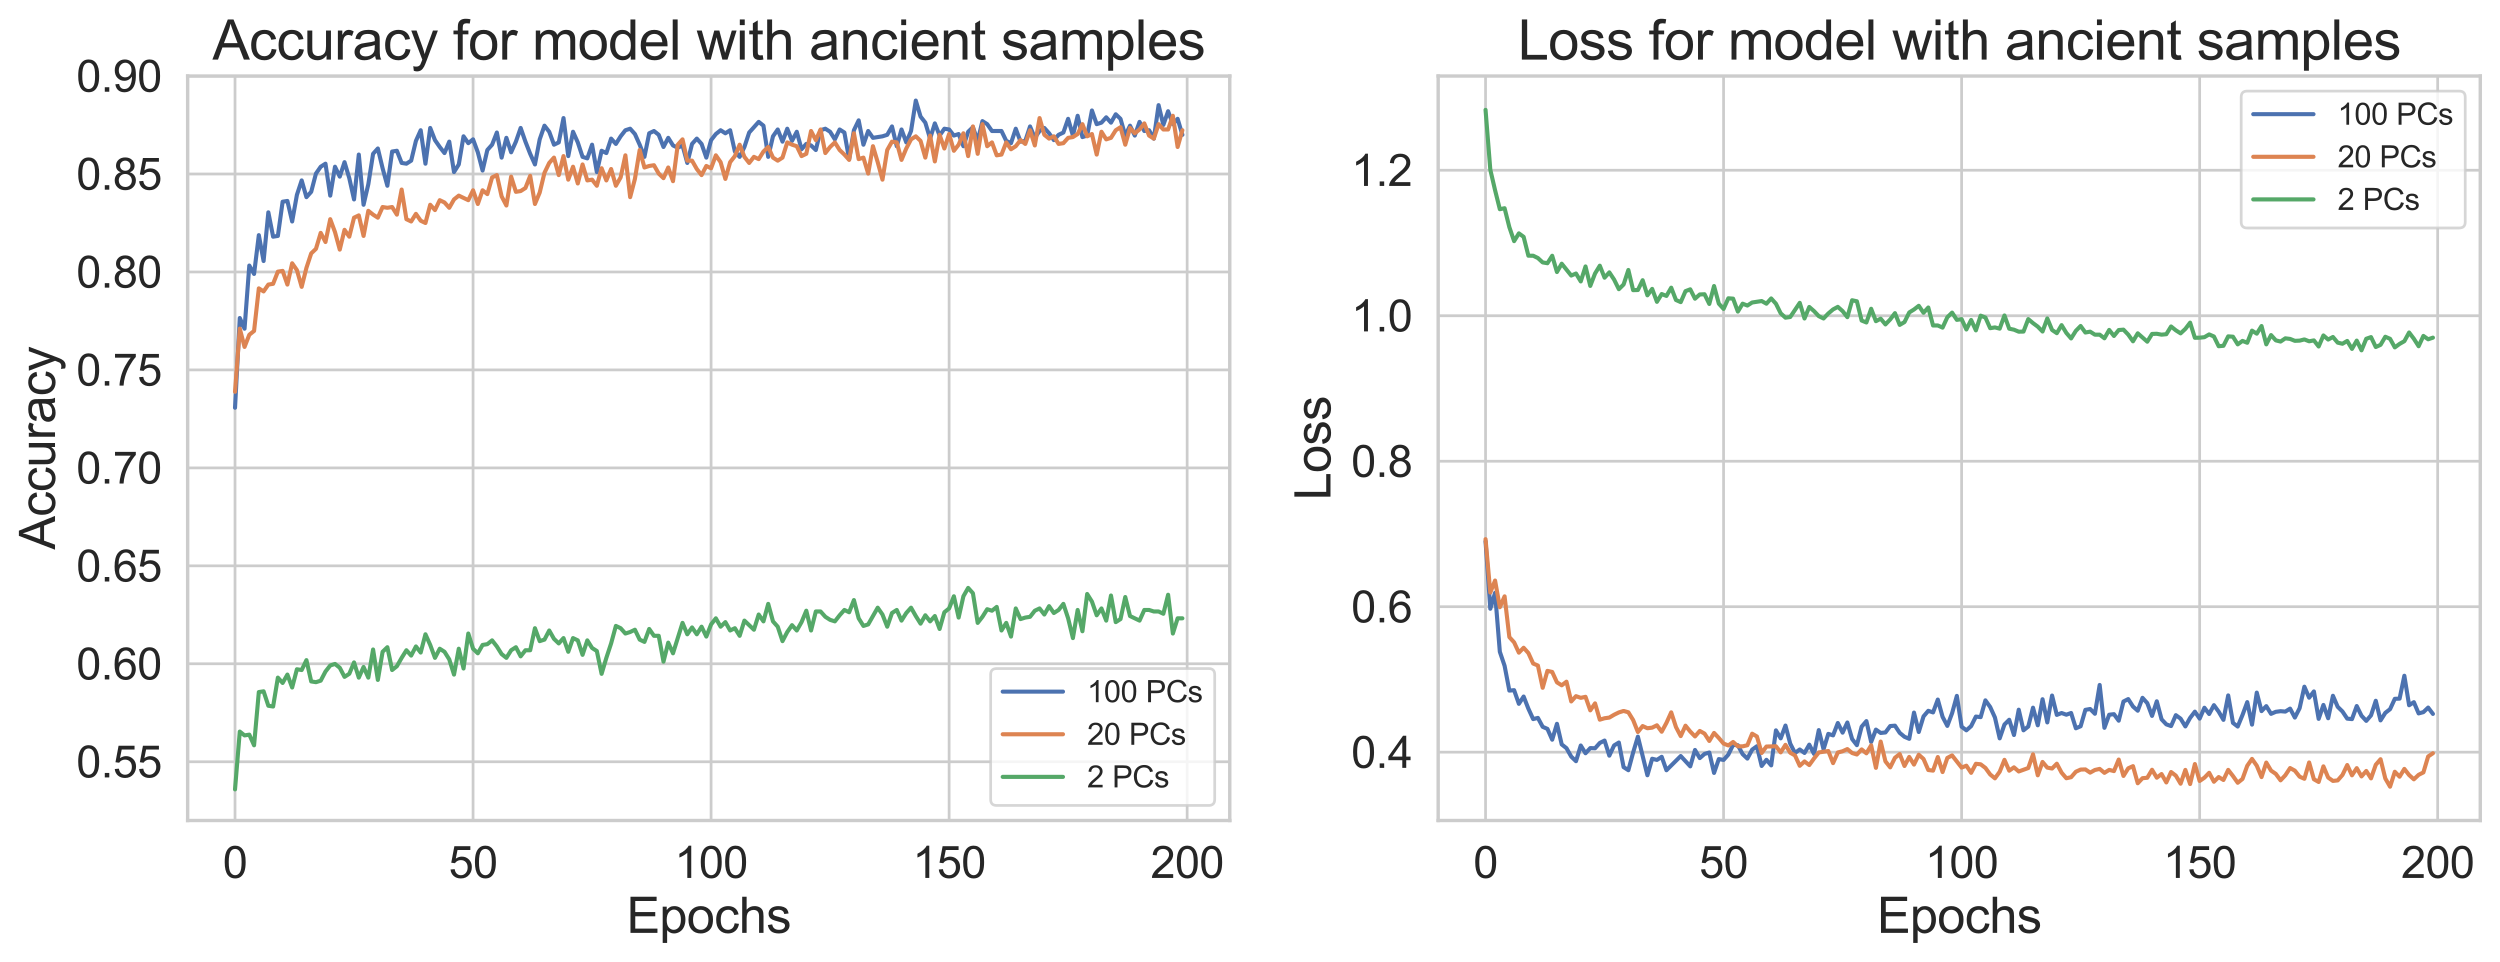 <?xml version="1.0" encoding="utf-8" standalone="no"?>
<!DOCTYPE svg PUBLIC "-//W3C//DTD SVG 1.1//EN"
  "http://www.w3.org/Graphics/SVG/1.1/DTD/svg11.dtd">
<svg height="351.353pt" version="1.1" viewBox="0 0 912.71 351.353" width="912.71pt" xmlns="http://www.w3.org/2000/svg" xmlns:xlink="http://www.w3.org/1999/xlink">
 <defs>
  <style type="text/css">*{stroke-linecap:butt;stroke-linejoin:round;}</style>
 </defs>
 <g id="figure_1">
  <g id="patch_1">
   <path d="M 0 351.353 
L 912.71 351.353 
L 912.71 0 
L 0 0 
z
" style="fill:#ffffff;"/>
  </g>
  <g id="axes_1">
   <g id="patch_2">
    <path d="M 68.51 299.559 
L 448.965 299.559 
L 448.965 27.759 
L 68.51 27.759 
z
" style="fill:#ffffff;"/>
   </g>
   <g id="matplotlib.axis_1">
    <g id="xtick_1">
     <g id="line2d_1">
      <path clip-path="url(#pefa0287975)" d="M 85.803 299.559 
L 85.803 27.759 
" style="fill:none;stroke:#cccccc;stroke-linecap:round;"/>
     </g>
     <g id="text_1">
      <!-- 0 -->
      <g style="fill:#262626;" transform="translate(81.355 320.512)scale(0.16 -0.16)">
       <defs>
        <path d="M 266 2259 
Q 266 3072 433 3567 
Q 600 4063 929 4331 
Q 1259 4600 1759 4600 
Q 2128 4600 2406 4451 
Q 2684 4303 2865 4023 
Q 3047 3744 3150 3342 
Q 3253 2941 3253 2259 
Q 3253 1453 3087 958 
Q 2922 463 2592 192 
Q 2263 -78 1759 -78 
Q 1097 -78 719 397 
Q 266 969 266 2259 
z
M 844 2259 
Q 844 1131 1108 757 
Q 1372 384 1759 384 
Q 2147 384 2411 759 
Q 2675 1134 2675 2259 
Q 2675 3391 2411 3762 
Q 2147 4134 1753 4134 
Q 1366 4134 1134 3806 
Q 844 3388 844 2259 
z
" id="ArialMT-30" transform="scale(0.016)"/>
       </defs>
       <use xlink:href="#ArialMT-30"/>
      </g>
     </g>
    </g>
    <g id="xtick_2">
     <g id="line2d_2">
      <path clip-path="url(#pefa0287975)" d="M 172.705 299.559 
L 172.705 27.759 
" style="fill:none;stroke:#cccccc;stroke-linecap:round;"/>
     </g>
     <g id="text_2">
      <!-- 50 -->
      <g style="fill:#262626;" transform="translate(163.807 320.512)scale(0.16 -0.16)">
       <defs>
        <path d="M 266 1200 
L 856 1250 
Q 922 819 1161 601 
Q 1400 384 1738 384 
Q 2144 384 2425 690 
Q 2706 997 2706 1503 
Q 2706 1984 2436 2262 
Q 2166 2541 1728 2541 
Q 1456 2541 1237 2417 
Q 1019 2294 894 2097 
L 366 2166 
L 809 4519 
L 3088 4519 
L 3088 3981 
L 1259 3981 
L 1013 2750 
Q 1425 3038 1878 3038 
Q 2478 3038 2890 2622 
Q 3303 2206 3303 1553 
Q 3303 931 2941 478 
Q 2500 -78 1738 -78 
Q 1113 -78 717 272 
Q 322 622 266 1200 
z
" id="ArialMT-35" transform="scale(0.016)"/>
       </defs>
       <use xlink:href="#ArialMT-35"/>
       <use x="55.615" xlink:href="#ArialMT-30"/>
      </g>
     </g>
    </g>
    <g id="xtick_3">
     <g id="line2d_3">
      <path clip-path="url(#pefa0287975)" d="M 259.606 299.559 
L 259.606 27.759 
" style="fill:none;stroke:#cccccc;stroke-linecap:round;"/>
     </g>
     <g id="text_3">
      <!-- 100 -->
      <g style="fill:#262626;" transform="translate(246.26 320.512)scale(0.16 -0.16)">
       <defs>
        <path d="M 2384 0 
L 1822 0 
L 1822 3584 
Q 1619 3391 1289 3197 
Q 959 3003 697 2906 
L 697 3450 
Q 1169 3672 1522 3987 
Q 1875 4303 2022 4600 
L 2384 4600 
L 2384 0 
z
" id="ArialMT-31" transform="scale(0.016)"/>
       </defs>
       <use xlink:href="#ArialMT-31"/>
       <use x="55.615" xlink:href="#ArialMT-30"/>
       <use x="111.23" xlink:href="#ArialMT-30"/>
      </g>
     </g>
    </g>
    <g id="xtick_4">
     <g id="line2d_4">
      <path clip-path="url(#pefa0287975)" d="M 346.508 299.559 
L 346.508 27.759 
" style="fill:none;stroke:#cccccc;stroke-linecap:round;"/>
     </g>
     <g id="text_4">
      <!-- 150 -->
      <g style="fill:#262626;" transform="translate(333.161 320.512)scale(0.16 -0.16)">
       <use xlink:href="#ArialMT-31"/>
       <use x="55.615" xlink:href="#ArialMT-35"/>
       <use x="111.23" xlink:href="#ArialMT-30"/>
      </g>
     </g>
    </g>
    <g id="xtick_5">
     <g id="line2d_5">
      <path clip-path="url(#pefa0287975)" d="M 433.409 299.559 
L 433.409 27.759 
" style="fill:none;stroke:#cccccc;stroke-linecap:round;"/>
     </g>
     <g id="text_5">
      <!-- 200 -->
      <g style="fill:#262626;" transform="translate(420.063 320.512)scale(0.16 -0.16)">
       <defs>
        <path d="M 3222 541 
L 3222 0 
L 194 0 
Q 188 203 259 391 
Q 375 700 629 1000 
Q 884 1300 1366 1694 
Q 2113 2306 2375 2664 
Q 2638 3022 2638 3341 
Q 2638 3675 2398 3904 
Q 2159 4134 1775 4134 
Q 1369 4134 1125 3890 
Q 881 3647 878 3216 
L 300 3275 
Q 359 3922 746 4261 
Q 1134 4600 1788 4600 
Q 2447 4600 2831 4234 
Q 3216 3869 3216 3328 
Q 3216 3053 3103 2787 
Q 2991 2522 2730 2228 
Q 2469 1934 1863 1422 
Q 1356 997 1212 845 
Q 1069 694 975 541 
L 3222 541 
z
" id="ArialMT-32" transform="scale(0.016)"/>
       </defs>
       <use xlink:href="#ArialMT-32"/>
       <use x="55.615" xlink:href="#ArialMT-30"/>
       <use x="111.23" xlink:href="#ArialMT-30"/>
      </g>
     </g>
    </g>
    <g id="text_6">
     <!-- Epochs -->
     <g style="fill:#262626;" transform="translate(228.719 340.576)scale(0.18 -0.18)">
      <defs>
       <path d="M 506 0 
L 506 4581 
L 3819 4581 
L 3819 4041 
L 1113 4041 
L 1113 2638 
L 3647 2638 
L 3647 2100 
L 1113 2100 
L 1113 541 
L 3925 541 
L 3925 0 
L 506 0 
z
" id="ArialMT-45" transform="scale(0.016)"/>
       <path d="M 422 -1272 
L 422 3319 
L 934 3319 
L 934 2888 
Q 1116 3141 1344 3267 
Q 1572 3394 1897 3394 
Q 2322 3394 2647 3175 
Q 2972 2956 3137 2557 
Q 3303 2159 3303 1684 
Q 3303 1175 3120 767 
Q 2938 359 2589 142 
Q 2241 -75 1856 -75 
Q 1575 -75 1351 44 
Q 1128 163 984 344 
L 984 -1272 
L 422 -1272 
z
M 931 1641 
Q 931 1000 1190 694 
Q 1450 388 1819 388 
Q 2194 388 2461 705 
Q 2728 1022 2728 1688 
Q 2728 2322 2467 2637 
Q 2206 2953 1844 2953 
Q 1484 2953 1207 2617 
Q 931 2281 931 1641 
z
" id="ArialMT-70" transform="scale(0.016)"/>
       <path d="M 213 1659 
Q 213 2581 725 3025 
Q 1153 3394 1769 3394 
Q 2453 3394 2887 2945 
Q 3322 2497 3322 1706 
Q 3322 1066 3130 698 
Q 2938 331 2570 128 
Q 2203 -75 1769 -75 
Q 1072 -75 642 372 
Q 213 819 213 1659 
z
M 791 1659 
Q 791 1022 1069 705 
Q 1347 388 1769 388 
Q 2188 388 2466 706 
Q 2744 1025 2744 1678 
Q 2744 2294 2464 2611 
Q 2184 2928 1769 2928 
Q 1347 2928 1069 2612 
Q 791 2297 791 1659 
z
" id="ArialMT-6f" transform="scale(0.016)"/>
       <path d="M 2588 1216 
L 3141 1144 
Q 3050 572 2676 248 
Q 2303 -75 1759 -75 
Q 1078 -75 664 370 
Q 250 816 250 1647 
Q 250 2184 428 2587 
Q 606 2991 970 3192 
Q 1334 3394 1763 3394 
Q 2303 3394 2647 3120 
Q 2991 2847 3088 2344 
L 2541 2259 
Q 2463 2594 2264 2762 
Q 2066 2931 1784 2931 
Q 1359 2931 1093 2626 
Q 828 2322 828 1663 
Q 828 994 1084 691 
Q 1341 388 1753 388 
Q 2084 388 2306 591 
Q 2528 794 2588 1216 
z
" id="ArialMT-63" transform="scale(0.016)"/>
       <path d="M 422 0 
L 422 4581 
L 984 4581 
L 984 2938 
Q 1378 3394 1978 3394 
Q 2347 3394 2619 3248 
Q 2891 3103 3008 2847 
Q 3125 2591 3125 2103 
L 3125 0 
L 2563 0 
L 2563 2103 
Q 2563 2525 2380 2717 
Q 2197 2909 1863 2909 
Q 1613 2909 1392 2779 
Q 1172 2650 1078 2428 
Q 984 2206 984 1816 
L 984 0 
L 422 0 
z
" id="ArialMT-68" transform="scale(0.016)"/>
       <path d="M 197 991 
L 753 1078 
Q 800 744 1014 566 
Q 1228 388 1613 388 
Q 2000 388 2187 545 
Q 2375 703 2375 916 
Q 2375 1106 2209 1216 
Q 2094 1291 1634 1406 
Q 1016 1563 777 1677 
Q 538 1791 414 1992 
Q 291 2194 291 2438 
Q 291 2659 392 2848 
Q 494 3038 669 3163 
Q 800 3259 1026 3326 
Q 1253 3394 1513 3394 
Q 1903 3394 2198 3281 
Q 2494 3169 2634 2976 
Q 2775 2784 2828 2463 
L 2278 2388 
Q 2241 2644 2061 2787 
Q 1881 2931 1553 2931 
Q 1166 2931 1000 2803 
Q 834 2675 834 2503 
Q 834 2394 903 2306 
Q 972 2216 1119 2156 
Q 1203 2125 1616 2013 
Q 2213 1853 2448 1751 
Q 2684 1650 2818 1456 
Q 2953 1263 2953 975 
Q 2953 694 2789 445 
Q 2625 197 2315 61 
Q 2006 -75 1616 -75 
Q 969 -75 630 194 
Q 291 463 197 991 
z
" id="ArialMT-73" transform="scale(0.016)"/>
      </defs>
      <use xlink:href="#ArialMT-45"/>
      <use x="66.699" xlink:href="#ArialMT-70"/>
      <use x="122.314" xlink:href="#ArialMT-6f"/>
      <use x="177.93" xlink:href="#ArialMT-63"/>
      <use x="227.93" xlink:href="#ArialMT-68"/>
      <use x="283.545" xlink:href="#ArialMT-73"/>
     </g>
    </g>
   </g>
   <g id="matplotlib.axis_2">
    <g id="ytick_1">
     <g id="line2d_6">
      <path clip-path="url(#pefa0287975)" d="M 68.51 278.101 
L 448.965 278.101 
" style="fill:none;stroke:#cccccc;stroke-linecap:round;"/>
     </g>
     <g id="text_7">
      <!-- 0.55 -->
      <g style="fill:#262626;" transform="translate(27.872 283.828)scale(0.16 -0.16)">
       <defs>
        <path d="M 581 0 
L 581 641 
L 1222 641 
L 1222 0 
L 581 0 
z
" id="ArialMT-2e" transform="scale(0.016)"/>
       </defs>
       <use xlink:href="#ArialMT-30"/>
       <use x="55.615" xlink:href="#ArialMT-2e"/>
       <use x="83.398" xlink:href="#ArialMT-35"/>
       <use x="139.014" xlink:href="#ArialMT-35"/>
      </g>
     </g>
    </g>
    <g id="ytick_2">
     <g id="line2d_7">
      <path clip-path="url(#pefa0287975)" d="M 68.51 242.338 
L 448.965 242.338 
" style="fill:none;stroke:#cccccc;stroke-linecap:round;"/>
     </g>
     <g id="text_8">
      <!-- 0.60 -->
      <g style="fill:#262626;" transform="translate(27.872 248.065)scale(0.16 -0.16)">
       <defs>
        <path d="M 3184 3459 
L 2625 3416 
Q 2550 3747 2413 3897 
Q 2184 4138 1850 4138 
Q 1581 4138 1378 3988 
Q 1113 3794 959 3422 
Q 806 3050 800 2363 
Q 1003 2672 1297 2822 
Q 1591 2972 1913 2972 
Q 2475 2972 2870 2558 
Q 3266 2144 3266 1488 
Q 3266 1056 3080 686 
Q 2894 316 2569 119 
Q 2244 -78 1831 -78 
Q 1128 -78 684 439 
Q 241 956 241 2144 
Q 241 3472 731 4075 
Q 1159 4600 1884 4600 
Q 2425 4600 2770 4297 
Q 3116 3994 3184 3459 
z
M 888 1484 
Q 888 1194 1011 928 
Q 1134 663 1356 523 
Q 1578 384 1822 384 
Q 2178 384 2434 671 
Q 2691 959 2691 1453 
Q 2691 1928 2437 2201 
Q 2184 2475 1800 2475 
Q 1419 2475 1153 2201 
Q 888 1928 888 1484 
z
" id="ArialMT-36" transform="scale(0.016)"/>
       </defs>
       <use xlink:href="#ArialMT-30"/>
       <use x="55.615" xlink:href="#ArialMT-2e"/>
       <use x="83.398" xlink:href="#ArialMT-36"/>
       <use x="139.014" xlink:href="#ArialMT-30"/>
      </g>
     </g>
    </g>
    <g id="ytick_3">
     <g id="line2d_8">
      <path clip-path="url(#pefa0287975)" d="M 68.51 206.575 
L 448.965 206.575 
" style="fill:none;stroke:#cccccc;stroke-linecap:round;"/>
     </g>
     <g id="text_9">
      <!-- 0.65 -->
      <g style="fill:#262626;" transform="translate(27.872 212.301)scale(0.16 -0.16)">
       <use xlink:href="#ArialMT-30"/>
       <use x="55.615" xlink:href="#ArialMT-2e"/>
       <use x="83.398" xlink:href="#ArialMT-36"/>
       <use x="139.014" xlink:href="#ArialMT-35"/>
      </g>
     </g>
    </g>
    <g id="ytick_4">
     <g id="line2d_9">
      <path clip-path="url(#pefa0287975)" d="M 68.51 170.812 
L 448.965 170.812 
" style="fill:none;stroke:#cccccc;stroke-linecap:round;"/>
     </g>
     <g id="text_10">
      <!-- 0.70 -->
      <g style="fill:#262626;" transform="translate(27.872 176.538)scale(0.16 -0.16)">
       <defs>
        <path d="M 303 3981 
L 303 4522 
L 3269 4522 
L 3269 4084 
Q 2831 3619 2401 2847 
Q 1972 2075 1738 1259 
Q 1569 684 1522 0 
L 944 0 
Q 953 541 1156 1306 
Q 1359 2072 1739 2783 
Q 2119 3494 2547 3981 
L 303 3981 
z
" id="ArialMT-37" transform="scale(0.016)"/>
       </defs>
       <use xlink:href="#ArialMT-30"/>
       <use x="55.615" xlink:href="#ArialMT-2e"/>
       <use x="83.398" xlink:href="#ArialMT-37"/>
       <use x="139.014" xlink:href="#ArialMT-30"/>
      </g>
     </g>
    </g>
    <g id="ytick_5">
     <g id="line2d_10">
      <path clip-path="url(#pefa0287975)" d="M 68.51 135.049 
L 448.965 135.049 
" style="fill:none;stroke:#cccccc;stroke-linecap:round;"/>
     </g>
     <g id="text_11">
      <!-- 0.75 -->
      <g style="fill:#262626;" transform="translate(27.872 140.775)scale(0.16 -0.16)">
       <use xlink:href="#ArialMT-30"/>
       <use x="55.615" xlink:href="#ArialMT-2e"/>
       <use x="83.398" xlink:href="#ArialMT-37"/>
       <use x="139.014" xlink:href="#ArialMT-35"/>
      </g>
     </g>
    </g>
    <g id="ytick_6">
     <g id="line2d_11">
      <path clip-path="url(#pefa0287975)" d="M 68.51 99.286 
L 448.965 99.286 
" style="fill:none;stroke:#cccccc;stroke-linecap:round;"/>
     </g>
     <g id="text_12">
      <!-- 0.80 -->
      <g style="fill:#262626;" transform="translate(27.872 105.012)scale(0.16 -0.16)">
       <defs>
        <path d="M 1131 2484 
Q 781 2613 612 2850 
Q 444 3088 444 3419 
Q 444 3919 803 4259 
Q 1163 4600 1759 4600 
Q 2359 4600 2725 4251 
Q 3091 3903 3091 3403 
Q 3091 3084 2923 2848 
Q 2756 2613 2416 2484 
Q 2838 2347 3058 2040 
Q 3278 1734 3278 1309 
Q 3278 722 2862 322 
Q 2447 -78 1769 -78 
Q 1091 -78 675 323 
Q 259 725 259 1325 
Q 259 1772 486 2073 
Q 713 2375 1131 2484 
z
M 1019 3438 
Q 1019 3113 1228 2906 
Q 1438 2700 1772 2700 
Q 2097 2700 2305 2904 
Q 2513 3109 2513 3406 
Q 2513 3716 2298 3927 
Q 2084 4138 1766 4138 
Q 1444 4138 1231 3931 
Q 1019 3725 1019 3438 
z
M 838 1322 
Q 838 1081 952 856 
Q 1066 631 1291 507 
Q 1516 384 1775 384 
Q 2178 384 2440 643 
Q 2703 903 2703 1303 
Q 2703 1709 2433 1975 
Q 2163 2241 1756 2241 
Q 1359 2241 1098 1978 
Q 838 1716 838 1322 
z
" id="ArialMT-38" transform="scale(0.016)"/>
       </defs>
       <use xlink:href="#ArialMT-30"/>
       <use x="55.615" xlink:href="#ArialMT-2e"/>
       <use x="83.398" xlink:href="#ArialMT-38"/>
       <use x="139.014" xlink:href="#ArialMT-30"/>
      </g>
     </g>
    </g>
    <g id="ytick_7">
     <g id="line2d_12">
      <path clip-path="url(#pefa0287975)" d="M 68.51 63.523 
L 448.965 63.523 
" style="fill:none;stroke:#cccccc;stroke-linecap:round;"/>
     </g>
     <g id="text_13">
      <!-- 0.85 -->
      <g style="fill:#262626;" transform="translate(27.872 69.249)scale(0.16 -0.16)">
       <use xlink:href="#ArialMT-30"/>
       <use x="55.615" xlink:href="#ArialMT-2e"/>
       <use x="83.398" xlink:href="#ArialMT-38"/>
       <use x="139.014" xlink:href="#ArialMT-35"/>
      </g>
     </g>
    </g>
    <g id="ytick_8">
     <g id="line2d_13">
      <path clip-path="url(#pefa0287975)" d="M 68.51 27.759 
L 448.965 27.759 
" style="fill:none;stroke:#cccccc;stroke-linecap:round;"/>
     </g>
     <g id="text_14">
      <!-- 0.90 -->
      <g style="fill:#262626;" transform="translate(27.872 33.486)scale(0.16 -0.16)">
       <defs>
        <path d="M 350 1059 
L 891 1109 
Q 959 728 1153 556 
Q 1347 384 1650 384 
Q 1909 384 2104 503 
Q 2300 622 2425 820 
Q 2550 1019 2634 1356 
Q 2719 1694 2719 2044 
Q 2719 2081 2716 2156 
Q 2547 1888 2255 1720 
Q 1963 1553 1622 1553 
Q 1053 1553 659 1965 
Q 266 2378 266 3053 
Q 266 3750 677 4175 
Q 1088 4600 1706 4600 
Q 2153 4600 2523 4359 
Q 2894 4119 3086 3673 
Q 3278 3228 3278 2384 
Q 3278 1506 3087 986 
Q 2897 466 2520 194 
Q 2144 -78 1638 -78 
Q 1100 -78 759 220 
Q 419 519 350 1059 
z
M 2653 3081 
Q 2653 3566 2395 3850 
Q 2138 4134 1775 4134 
Q 1400 4134 1122 3828 
Q 844 3522 844 3034 
Q 844 2597 1108 2323 
Q 1372 2050 1759 2050 
Q 2150 2050 2401 2323 
Q 2653 2597 2653 3081 
z
" id="ArialMT-39" transform="scale(0.016)"/>
       </defs>
       <use xlink:href="#ArialMT-30"/>
       <use x="55.615" xlink:href="#ArialMT-2e"/>
       <use x="83.398" xlink:href="#ArialMT-39"/>
       <use x="139.014" xlink:href="#ArialMT-30"/>
      </g>
     </g>
    </g>
    <g id="text_15">
     <!-- Accuracy -->
     <g style="fill:#262626;" transform="translate(20.084 200.669)rotate(-90)scale(0.18 -0.18)">
      <defs>
       <path d="M -9 0 
L 1750 4581 
L 2403 4581 
L 4278 0 
L 3588 0 
L 3053 1388 
L 1138 1388 
L 634 0 
L -9 0 
z
M 1313 1881 
L 2866 1881 
L 2388 3150 
Q 2169 3728 2063 4100 
Q 1975 3659 1816 3225 
L 1313 1881 
z
" id="ArialMT-41" transform="scale(0.016)"/>
       <path d="M 2597 0 
L 2597 488 
Q 2209 -75 1544 -75 
Q 1250 -75 995 37 
Q 741 150 617 320 
Q 494 491 444 738 
Q 409 903 409 1263 
L 409 3319 
L 972 3319 
L 972 1478 
Q 972 1038 1006 884 
Q 1059 663 1231 536 
Q 1403 409 1656 409 
Q 1909 409 2131 539 
Q 2353 669 2445 892 
Q 2538 1116 2538 1541 
L 2538 3319 
L 3100 3319 
L 3100 0 
L 2597 0 
z
" id="ArialMT-75" transform="scale(0.016)"/>
       <path d="M 416 0 
L 416 3319 
L 922 3319 
L 922 2816 
Q 1116 3169 1280 3281 
Q 1444 3394 1641 3394 
Q 1925 3394 2219 3213 
L 2025 2691 
Q 1819 2813 1613 2813 
Q 1428 2813 1281 2702 
Q 1134 2591 1072 2394 
Q 978 2094 978 1738 
L 978 0 
L 416 0 
z
" id="ArialMT-72" transform="scale(0.016)"/>
       <path d="M 2588 409 
Q 2275 144 1986 34 
Q 1697 -75 1366 -75 
Q 819 -75 525 192 
Q 231 459 231 875 
Q 231 1119 342 1320 
Q 453 1522 633 1644 
Q 813 1766 1038 1828 
Q 1203 1872 1538 1913 
Q 2219 1994 2541 2106 
Q 2544 2222 2544 2253 
Q 2544 2597 2384 2738 
Q 2169 2928 1744 2928 
Q 1347 2928 1158 2789 
Q 969 2650 878 2297 
L 328 2372 
Q 403 2725 575 2942 
Q 747 3159 1072 3276 
Q 1397 3394 1825 3394 
Q 2250 3394 2515 3294 
Q 2781 3194 2906 3042 
Q 3031 2891 3081 2659 
Q 3109 2516 3109 2141 
L 3109 1391 
Q 3109 606 3145 398 
Q 3181 191 3288 0 
L 2700 0 
Q 2613 175 2588 409 
z
M 2541 1666 
Q 2234 1541 1622 1453 
Q 1275 1403 1131 1340 
Q 988 1278 909 1158 
Q 831 1038 831 891 
Q 831 666 1001 516 
Q 1172 366 1500 366 
Q 1825 366 2078 508 
Q 2331 650 2450 897 
Q 2541 1088 2541 1459 
L 2541 1666 
z
" id="ArialMT-61" transform="scale(0.016)"/>
       <path d="M 397 -1278 
L 334 -750 
Q 519 -800 656 -800 
Q 844 -800 956 -737 
Q 1069 -675 1141 -563 
Q 1194 -478 1313 -144 
Q 1328 -97 1363 -6 
L 103 3319 
L 709 3319 
L 1400 1397 
Q 1534 1031 1641 628 
Q 1738 1016 1872 1384 
L 2581 3319 
L 3144 3319 
L 1881 -56 
Q 1678 -603 1566 -809 
Q 1416 -1088 1222 -1217 
Q 1028 -1347 759 -1347 
Q 597 -1347 397 -1278 
z
" id="ArialMT-79" transform="scale(0.016)"/>
      </defs>
      <use xlink:href="#ArialMT-41"/>
      <use x="66.699" xlink:href="#ArialMT-63"/>
      <use x="116.699" xlink:href="#ArialMT-63"/>
      <use x="166.699" xlink:href="#ArialMT-75"/>
      <use x="222.314" xlink:href="#ArialMT-72"/>
      <use x="255.615" xlink:href="#ArialMT-61"/>
      <use x="311.23" xlink:href="#ArialMT-63"/>
      <use x="361.23" xlink:href="#ArialMT-79"/>
     </g>
    </g>
   </g>
   <g id="line2d_14">
    <path clip-path="url(#pefa0287975)" d="M 85.803 148.857 
L 87.541 116.106 
L 89.279 119.991 
L 91.017 96.954 
L 92.756 100.007 
L 94.494 85.852 
L 96.232 95.289 
L 97.97 77.525 
L 99.708 86.407 
L 101.446 86.13 
L 103.184 73.639 
L 104.922 73.362 
L 106.66 80.856 
L 108.398 71.141 
L 110.136 65.868 
L 111.874 71.974 
L 113.612 70.031 
L 115.35 63.37 
L 117.088 60.872 
L 118.826 59.762 
L 120.564 71.419 
L 122.302 60.872 
L 124.04 64.48 
L 125.778 59.207 
L 127.516 65.035 
L 129.254 72.807 
L 130.992 56.431 
L 132.73 74.75 
L 134.468 67.256 
L 136.206 56.153 
L 137.944 54.211 
L 139.682 61.427 
L 141.42 67.811 
L 143.158 55.321 
L 144.896 55.043 
L 146.634 59.484 
L 148.372 59.762 
L 150.11 58.651 
L 151.848 51.435 
L 153.587 47.549 
L 155.325 59.762 
L 157.063 46.716 
L 158.801 51.157 
L 160.539 53.655 
L 162.277 55.876 
L 164.015 51.712 
L 165.753 62.815 
L 167.491 60.039 
L 169.229 49.77 
L 170.967 52.268 
L 172.705 50.88 
L 174.443 55.598 
L 176.181 62.26 
L 177.919 54.766 
L 179.657 52.823 
L 181.395 48.382 
L 183.133 57.541 
L 184.871 50.325 
L 186.609 55.598 
L 188.347 51.712 
L 190.085 46.716 
L 191.823 51.712 
L 193.561 56.153 
L 195.299 60.039 
L 197.037 50.88 
L 198.775 45.884 
L 200.513 48.104 
L 202.251 52.823 
L 203.989 51.99 
L 205.727 43.108 
L 207.465 56.986 
L 209.203 48.104 
L 210.941 51.99 
L 212.68 57.264 
L 214.418 57.819 
L 216.156 52.823 
L 217.894 62.815 
L 219.632 55.043 
L 221.37 55.876 
L 223.108 50.602 
L 224.846 52.545 
L 226.584 49.77 
L 228.322 47.549 
L 230.06 46.994 
L 231.798 48.937 
L 233.536 52.823 
L 235.274 57.264 
L 237.012 48.659 
L 238.75 47.827 
L 240.488 49.214 
L 242.226 53.655 
L 243.964 50.325 
L 245.702 53.1 
L 247.44 53.933 
L 249.178 53.1 
L 250.916 59.484 
L 252.654 52.545 
L 254.392 50.602 
L 256.13 52.545 
L 257.868 57.541 
L 259.606 51.157 
L 261.344 48.937 
L 263.082 47.549 
L 264.82 48.659 
L 266.558 47.549 
L 268.296 55.321 
L 270.034 57.264 
L 271.772 53.655 
L 273.511 48.382 
L 276.987 44.496 
L 278.725 45.884 
L 280.463 57.264 
L 282.201 49.77 
L 283.939 47.272 
L 285.677 51.712 
L 287.415 46.994 
L 289.153 51.435 
L 290.891 48.104 
L 292.629 54.488 
L 294.367 52.545 
L 296.105 53.1 
L 297.843 54.766 
L 299.581 47.549 
L 301.319 46.994 
L 303.057 48.104 
L 304.795 50.88 
L 306.533 47.272 
L 308.271 48.382 
L 310.009 58.096 
L 311.747 47.549 
L 313.485 43.941 
L 315.223 52.823 
L 316.961 47.827 
L 318.699 50.325 
L 322.175 49.77 
L 323.913 49.214 
L 325.651 46.161 
L 327.389 53.378 
L 329.127 47.272 
L 330.865 51.99 
L 332.604 47.827 
L 334.342 36.724 
L 336.08 42.553 
L 337.818 44.774 
L 339.556 50.602 
L 341.294 45.051 
L 343.032 49.492 
L 344.77 46.994 
L 346.508 47.272 
L 348.246 49.492 
L 349.984 48.937 
L 351.722 53.378 
L 353.46 48.104 
L 355.198 46.439 
L 356.936 51.435 
L 358.674 44.218 
L 360.412 45.329 
L 362.15 47.827 
L 365.626 47.827 
L 367.364 51.435 
L 369.102 52.268 
L 370.84 46.994 
L 372.578 51.712 
L 374.316 51.435 
L 376.054 46.161 
L 377.792 50.325 
L 379.53 47.827 
L 381.268 46.716 
L 383.006 48.659 
L 384.744 51.157 
L 386.482 49.214 
L 388.22 48.382 
L 389.958 43.386 
L 391.696 49.492 
L 393.435 42.276 
L 395.173 50.047 
L 396.911 49.492 
L 398.649 40.333 
L 400.387 45.329 
L 402.125 44.774 
L 403.863 42.831 
L 405.601 44.774 
L 407.339 41.72 
L 409.077 43.386 
L 410.815 49.492 
L 412.553 45.884 
L 414.291 49.492 
L 416.029 44.496 
L 417.767 47.827 
L 419.505 47.549 
L 421.243 50.602 
L 422.981 38.39 
L 424.719 45.606 
L 426.457 40.61 
L 428.195 45.329 
L 429.933 43.386 
L 431.671 49.214 
L 431.671 49.214 
" style="fill:none;stroke:#4c72b0;stroke-linecap:round;stroke-width:1.5;"/>
   </g>
   <g id="line2d_15">
    <path clip-path="url(#pefa0287975)" d="M 85.803 143.029 
L 87.541 119.991 
L 89.279 126.653 
L 91.017 122.212 
L 92.756 120.824 
L 94.494 105.281 
L 96.232 106.391 
L 97.97 103.893 
L 99.708 103.616 
L 101.446 99.175 
L 103.184 98.897 
L 104.922 103.893 
L 106.66 96.122 
L 108.398 98.62 
L 110.136 104.726 
L 111.874 97.787 
L 113.612 92.513 
L 115.35 90.848 
L 117.088 85.019 
L 118.826 88.35 
L 120.564 80.023 
L 122.302 84.742 
L 124.04 91.126 
L 125.778 83.909 
L 127.516 86.407 
L 129.254 79.468 
L 130.992 78.635 
L 132.73 86.13 
L 134.468 76.97 
L 136.206 78.358 
L 137.944 79.468 
L 139.682 75.582 
L 141.42 75.86 
L 143.158 75.582 
L 144.896 78.358 
L 146.634 69.199 
L 148.372 80.023 
L 150.11 80.856 
L 151.848 78.08 
L 153.587 80.578 
L 155.325 81.411 
L 157.063 74.75 
L 158.801 76.693 
L 160.539 73.084 
L 162.277 73.917 
L 164.015 75.86 
L 165.753 72.807 
L 167.491 71.419 
L 170.967 73.084 
L 172.705 69.476 
L 174.443 74.472 
L 176.181 69.476 
L 177.919 70.864 
L 179.657 64.758 
L 181.395 63.925 
L 183.133 71.697 
L 184.871 75.027 
L 186.609 64.48 
L 188.347 70.031 
L 190.085 69.754 
L 191.823 68.643 
L 193.561 64.203 
L 195.299 74.472 
L 197.037 70.309 
L 198.775 63.092 
L 200.513 59.484 
L 202.251 57.541 
L 203.989 63.925 
L 205.727 56.986 
L 207.465 65.59 
L 209.203 60.872 
L 210.941 66.978 
L 212.68 60.039 
L 214.418 65.868 
L 216.156 65.59 
L 217.894 67.811 
L 219.632 61.427 
L 221.37 65.868 
L 223.108 61.705 
L 224.846 67.811 
L 226.584 64.758 
L 228.322 56.709 
L 230.06 71.974 
L 231.798 65.313 
L 233.536 54.766 
L 235.274 61.149 
L 237.012 60.594 
L 238.75 60.317 
L 240.488 63.37 
L 242.226 65.035 
L 243.964 61.149 
L 245.702 66.145 
L 247.44 52.823 
L 249.178 50.88 
L 250.916 58.651 
L 252.654 58.651 
L 254.392 61.705 
L 256.13 63.925 
L 257.868 60.594 
L 259.606 61.427 
L 261.344 56.709 
L 263.082 59.207 
L 264.82 65.313 
L 266.558 59.207 
L 268.296 56.986 
L 270.034 52.823 
L 271.772 57.264 
L 273.511 59.484 
L 275.249 57.264 
L 276.987 58.096 
L 278.725 55.321 
L 280.463 53.655 
L 282.201 57.541 
L 283.939 58.651 
L 285.677 57.541 
L 287.415 51.99 
L 289.153 52.823 
L 290.891 53.378 
L 292.629 56.986 
L 294.367 56.153 
L 296.105 47.827 
L 297.843 51.157 
L 299.581 47.272 
L 301.319 55.876 
L 303.057 53.655 
L 304.795 51.99 
L 306.533 54.766 
L 308.271 56.431 
L 310.009 58.374 
L 311.747 48.659 
L 313.485 58.096 
L 315.223 57.541 
L 316.961 63.37 
L 318.699 53.378 
L 320.437 59.207 
L 322.175 65.59 
L 323.913 54.766 
L 325.651 51.712 
L 327.389 51.99 
L 329.127 58.374 
L 330.865 54.211 
L 332.604 50.88 
L 334.342 49.77 
L 336.08 51.435 
L 337.818 57.541 
L 339.556 49.492 
L 341.294 58.929 
L 343.032 49.214 
L 344.77 54.211 
L 346.508 48.937 
L 348.246 55.043 
L 349.984 52.823 
L 351.722 48.659 
L 353.46 56.986 
L 355.198 46.161 
L 356.936 56.153 
L 358.674 45.329 
L 360.412 53.378 
L 362.15 51.99 
L 363.888 56.709 
L 365.626 56.431 
L 367.364 51.99 
L 369.102 54.488 
L 370.84 53.378 
L 372.578 51.157 
L 374.316 52.545 
L 376.054 47.549 
L 377.792 53.1 
L 379.53 43.108 
L 381.268 49.214 
L 383.006 50.602 
L 384.744 49.77 
L 386.482 52.545 
L 388.22 52.268 
L 389.958 50.325 
L 391.696 50.047 
L 393.435 48.937 
L 395.173 45.329 
L 396.911 49.77 
L 398.649 48.937 
L 400.387 56.431 
L 402.125 48.104 
L 403.863 50.88 
L 405.601 50.325 
L 407.339 47.549 
L 409.077 46.439 
L 410.815 52.823 
L 412.553 46.716 
L 414.291 48.659 
L 416.029 47.272 
L 417.767 45.051 
L 419.505 49.492 
L 421.243 50.602 
L 422.981 45.329 
L 424.719 47.272 
L 426.457 47.272 
L 428.195 42.276 
L 429.933 53.655 
L 431.671 47.549 
L 431.671 47.549 
" style="fill:none;stroke:#dd8452;stroke-linecap:round;stroke-width:1.5;"/>
   </g>
   <g id="line2d_16">
    <path clip-path="url(#pefa0287975)" d="M 85.803 288.191 
L 87.541 267.096 
L 89.279 268.484 
L 91.017 268.207 
L 92.756 272.092 
L 94.494 252.663 
L 96.232 252.386 
L 97.97 257.659 
L 99.708 257.937 
L 101.446 247.39 
L 103.184 249.333 
L 104.922 246.28 
L 106.66 250.998 
L 108.398 244.337 
L 110.136 244.614 
L 111.874 241.006 
L 113.612 248.778 
L 115.35 249.055 
L 117.088 248.5 
L 118.826 245.169 
L 120.564 242.949 
L 122.302 242.394 
L 124.04 243.782 
L 125.778 247.112 
L 127.516 246.002 
L 129.254 241.839 
L 130.992 247.39 
L 132.73 243.504 
L 134.468 247.39 
L 136.206 237.12 
L 137.944 248.223 
L 139.682 237.953 
L 141.42 236.288 
L 143.158 244.614 
L 144.896 243.227 
L 146.634 240.173 
L 148.372 237.398 
L 150.11 239.341 
L 151.848 236.01 
L 153.587 238.23 
L 155.325 231.569 
L 157.063 235.455 
L 158.801 240.173 
L 160.539 236.843 
L 162.277 237.953 
L 164.015 240.728 
L 165.753 246.28 
L 167.491 236.843 
L 169.229 244.059 
L 170.967 231.292 
L 172.705 236.843 
L 174.443 238.508 
L 176.181 235.455 
L 177.919 235.177 
L 179.657 233.79 
L 181.395 236.01 
L 183.133 238.786 
L 184.871 240.173 
L 186.609 237.398 
L 188.347 236.288 
L 190.085 239.618 
L 191.823 237.398 
L 193.561 237.398 
L 195.299 229.349 
L 197.037 234.067 
L 198.775 233.512 
L 200.513 230.181 
L 202.251 233.234 
L 203.989 234.9 
L 205.727 232.957 
L 207.465 237.953 
L 209.203 232.957 
L 210.941 233.79 
L 212.68 239.063 
L 214.418 233.79 
L 216.156 236.565 
L 217.894 237.675 
L 219.632 246.002 
L 221.37 240.173 
L 223.108 234.9 
L 224.846 228.516 
L 226.584 229.349 
L 228.322 231.292 
L 230.06 230.736 
L 231.798 229.904 
L 233.536 233.512 
L 235.274 234.345 
L 237.012 229.626 
L 238.75 232.124 
L 240.488 232.124 
L 242.226 241.561 
L 243.964 234.622 
L 245.702 238.508 
L 249.178 227.406 
L 250.916 231.569 
L 252.654 229.071 
L 254.392 231.569 
L 256.13 228.794 
L 257.868 232.402 
L 259.606 227.961 
L 261.344 225.74 
L 263.082 228.794 
L 264.82 227.128 
L 266.558 230.181 
L 268.296 229.349 
L 270.034 232.124 
L 271.772 226.573 
L 275.249 229.904 
L 276.987 224.353 
L 278.725 226.851 
L 280.463 220.467 
L 282.201 226.851 
L 283.939 228.794 
L 285.677 234.067 
L 287.415 230.736 
L 289.153 228.238 
L 290.891 230.181 
L 292.629 227.128 
L 294.367 222.965 
L 296.105 230.181 
L 297.843 223.242 
L 299.581 223.242 
L 301.319 225.185 
L 303.057 226.296 
L 304.795 226.851 
L 306.533 224.63 
L 308.271 222.687 
L 310.009 223.52 
L 311.747 219.079 
L 313.485 225.74 
L 315.223 228.516 
L 316.961 227.961 
L 320.437 221.855 
L 322.175 224.353 
L 323.913 228.794 
L 325.651 223.798 
L 327.389 222.687 
L 329.127 226.573 
L 330.865 223.798 
L 332.604 221.855 
L 334.342 224.908 
L 336.08 227.683 
L 337.818 224.63 
L 339.556 226.851 
L 341.294 224.908 
L 343.032 229.626 
L 344.77 223.52 
L 346.508 222.132 
L 348.246 217.691 
L 349.984 225.463 
L 351.722 217.691 
L 353.46 214.638 
L 355.198 216.581 
L 356.936 227.406 
L 358.674 225.185 
L 360.412 222.41 
L 362.15 222.965 
L 363.888 221.577 
L 365.626 230.181 
L 367.364 227.406 
L 369.102 232.402 
L 370.84 222.132 
L 372.578 226.018 
L 374.316 225.463 
L 376.054 225.185 
L 377.792 222.965 
L 379.53 222.132 
L 381.268 224.353 
L 383.006 221.3 
L 384.744 223.798 
L 386.482 222.687 
L 388.22 220.467 
L 389.958 225.74 
L 391.696 232.957 
L 393.435 222.687 
L 395.173 230.459 
L 396.911 216.859 
L 398.649 219.634 
L 400.387 224.63 
L 402.125 222.132 
L 403.863 226.573 
L 405.601 217.414 
L 407.339 227.128 
L 409.077 226.018 
L 410.815 217.969 
L 412.553 224.908 
L 416.029 226.573 
L 417.767 222.687 
L 419.505 222.687 
L 421.243 223.242 
L 422.981 223.242 
L 424.719 224.075 
L 426.457 217.136 
L 428.195 231.292 
L 429.933 225.74 
L 431.671 225.74 
L 431.671 225.74 
" style="fill:none;stroke:#55a868;stroke-linecap:round;stroke-width:1.5;"/>
   </g>
   <g id="patch_3">
    <path d="M 68.51 299.559 
L 68.51 27.759 
" style="fill:none;stroke:#cccccc;stroke-linecap:square;stroke-linejoin:miter;stroke-width:1.25;"/>
   </g>
   <g id="patch_4">
    <path d="M 448.965 299.559 
L 448.965 27.759 
" style="fill:none;stroke:#cccccc;stroke-linecap:square;stroke-linejoin:miter;stroke-width:1.25;"/>
   </g>
   <g id="patch_5">
    <path d="M 68.51 299.559 
L 448.965 299.559 
" style="fill:none;stroke:#cccccc;stroke-linecap:square;stroke-linejoin:miter;stroke-width:1.25;"/>
   </g>
   <g id="patch_6">
    <path d="M 68.51 27.759 
L 448.965 27.759 
" style="fill:none;stroke:#cccccc;stroke-linecap:square;stroke-linejoin:miter;stroke-width:1.25;"/>
   </g>
   <g id="text_16">
    <!-- Accuracy for model with ancient samples -->
    <g style="fill:#262626;" transform="translate(77.561 21.759)scale(0.2 -0.2)">
     <defs>
      <path id="ArialMT-20" transform="scale(0.016)"/>
      <path d="M 556 0 
L 556 2881 
L 59 2881 
L 59 3319 
L 556 3319 
L 556 3672 
Q 556 4006 616 4169 
Q 697 4388 901 4523 
Q 1106 4659 1475 4659 
Q 1713 4659 2000 4603 
L 1916 4113 
Q 1741 4144 1584 4144 
Q 1328 4144 1222 4034 
Q 1116 3925 1116 3625 
L 1116 3319 
L 1763 3319 
L 1763 2881 
L 1116 2881 
L 1116 0 
L 556 0 
z
" id="ArialMT-66" transform="scale(0.016)"/>
      <path d="M 422 0 
L 422 3319 
L 925 3319 
L 925 2853 
Q 1081 3097 1340 3245 
Q 1600 3394 1931 3394 
Q 2300 3394 2536 3241 
Q 2772 3088 2869 2813 
Q 3263 3394 3894 3394 
Q 4388 3394 4653 3120 
Q 4919 2847 4919 2278 
L 4919 0 
L 4359 0 
L 4359 2091 
Q 4359 2428 4304 2576 
Q 4250 2725 4106 2815 
Q 3963 2906 3769 2906 
Q 3419 2906 3187 2673 
Q 2956 2441 2956 1928 
L 2956 0 
L 2394 0 
L 2394 2156 
Q 2394 2531 2256 2718 
Q 2119 2906 1806 2906 
Q 1569 2906 1367 2781 
Q 1166 2656 1075 2415 
Q 984 2175 984 1722 
L 984 0 
L 422 0 
z
" id="ArialMT-6d" transform="scale(0.016)"/>
      <path d="M 2575 0 
L 2575 419 
Q 2259 -75 1647 -75 
Q 1250 -75 917 144 
Q 584 363 401 755 
Q 219 1147 219 1656 
Q 219 2153 384 2558 
Q 550 2963 881 3178 
Q 1213 3394 1622 3394 
Q 1922 3394 2156 3267 
Q 2391 3141 2538 2938 
L 2538 4581 
L 3097 4581 
L 3097 0 
L 2575 0 
z
M 797 1656 
Q 797 1019 1065 703 
Q 1334 388 1700 388 
Q 2069 388 2326 689 
Q 2584 991 2584 1609 
Q 2584 2291 2321 2609 
Q 2059 2928 1675 2928 
Q 1300 2928 1048 2622 
Q 797 2316 797 1656 
z
" id="ArialMT-64" transform="scale(0.016)"/>
      <path d="M 2694 1069 
L 3275 997 
Q 3138 488 2766 206 
Q 2394 -75 1816 -75 
Q 1088 -75 661 373 
Q 234 822 234 1631 
Q 234 2469 665 2931 
Q 1097 3394 1784 3394 
Q 2450 3394 2872 2941 
Q 3294 2488 3294 1666 
Q 3294 1616 3291 1516 
L 816 1516 
Q 847 969 1125 678 
Q 1403 388 1819 388 
Q 2128 388 2347 550 
Q 2566 713 2694 1069 
z
M 847 1978 
L 2700 1978 
Q 2663 2397 2488 2606 
Q 2219 2931 1791 2931 
Q 1403 2931 1139 2672 
Q 875 2413 847 1978 
z
" id="ArialMT-65" transform="scale(0.016)"/>
      <path d="M 409 0 
L 409 4581 
L 972 4581 
L 972 0 
L 409 0 
z
" id="ArialMT-6c" transform="scale(0.016)"/>
      <path d="M 1034 0 
L 19 3319 
L 600 3319 
L 1128 1403 
L 1325 691 
Q 1338 744 1497 1375 
L 2025 3319 
L 2603 3319 
L 3100 1394 
L 3266 759 
L 3456 1400 
L 4025 3319 
L 4572 3319 
L 3534 0 
L 2950 0 
L 2422 1988 
L 2294 2553 
L 1622 0 
L 1034 0 
z
" id="ArialMT-77" transform="scale(0.016)"/>
      <path d="M 425 3934 
L 425 4581 
L 988 4581 
L 988 3934 
L 425 3934 
z
M 425 0 
L 425 3319 
L 988 3319 
L 988 0 
L 425 0 
z
" id="ArialMT-69" transform="scale(0.016)"/>
      <path d="M 1650 503 
L 1731 6 
Q 1494 -44 1306 -44 
Q 1000 -44 831 53 
Q 663 150 594 308 
Q 525 466 525 972 
L 525 2881 
L 113 2881 
L 113 3319 
L 525 3319 
L 525 4141 
L 1084 4478 
L 1084 3319 
L 1650 3319 
L 1650 2881 
L 1084 2881 
L 1084 941 
Q 1084 700 1114 631 
Q 1144 563 1211 522 
Q 1278 481 1403 481 
Q 1497 481 1650 503 
z
" id="ArialMT-74" transform="scale(0.016)"/>
      <path d="M 422 0 
L 422 3319 
L 928 3319 
L 928 2847 
Q 1294 3394 1984 3394 
Q 2284 3394 2536 3286 
Q 2788 3178 2913 3003 
Q 3038 2828 3088 2588 
Q 3119 2431 3119 2041 
L 3119 0 
L 2556 0 
L 2556 2019 
Q 2556 2363 2490 2533 
Q 2425 2703 2258 2804 
Q 2091 2906 1866 2906 
Q 1506 2906 1245 2678 
Q 984 2450 984 1813 
L 984 0 
L 422 0 
z
" id="ArialMT-6e" transform="scale(0.016)"/>
     </defs>
     <use xlink:href="#ArialMT-41"/>
     <use x="66.699" xlink:href="#ArialMT-63"/>
     <use x="116.699" xlink:href="#ArialMT-63"/>
     <use x="166.699" xlink:href="#ArialMT-75"/>
     <use x="222.314" xlink:href="#ArialMT-72"/>
     <use x="255.615" xlink:href="#ArialMT-61"/>
     <use x="311.23" xlink:href="#ArialMT-63"/>
     <use x="361.23" xlink:href="#ArialMT-79"/>
     <use x="411.23" xlink:href="#ArialMT-20"/>
     <use x="439.014" xlink:href="#ArialMT-66"/>
     <use x="466.797" xlink:href="#ArialMT-6f"/>
     <use x="522.412" xlink:href="#ArialMT-72"/>
     <use x="555.713" xlink:href="#ArialMT-20"/>
     <use x="583.496" xlink:href="#ArialMT-6d"/>
     <use x="666.797" xlink:href="#ArialMT-6f"/>
     <use x="722.412" xlink:href="#ArialMT-64"/>
     <use x="778.027" xlink:href="#ArialMT-65"/>
     <use x="833.643" xlink:href="#ArialMT-6c"/>
     <use x="855.859" xlink:href="#ArialMT-20"/>
     <use x="883.643" xlink:href="#ArialMT-77"/>
     <use x="955.859" xlink:href="#ArialMT-69"/>
     <use x="978.076" xlink:href="#ArialMT-74"/>
     <use x="1005.859" xlink:href="#ArialMT-68"/>
     <use x="1061.475" xlink:href="#ArialMT-20"/>
     <use x="1089.258" xlink:href="#ArialMT-61"/>
     <use x="1144.873" xlink:href="#ArialMT-6e"/>
     <use x="1200.488" xlink:href="#ArialMT-63"/>
     <use x="1250.488" xlink:href="#ArialMT-69"/>
     <use x="1272.705" xlink:href="#ArialMT-65"/>
     <use x="1328.32" xlink:href="#ArialMT-6e"/>
     <use x="1383.936" xlink:href="#ArialMT-74"/>
     <use x="1411.719" xlink:href="#ArialMT-20"/>
     <use x="1439.502" xlink:href="#ArialMT-73"/>
     <use x="1489.502" xlink:href="#ArialMT-61"/>
     <use x="1545.117" xlink:href="#ArialMT-6d"/>
     <use x="1628.418" xlink:href="#ArialMT-70"/>
     <use x="1684.033" xlink:href="#ArialMT-6c"/>
     <use x="1706.25" xlink:href="#ArialMT-65"/>
     <use x="1761.865" xlink:href="#ArialMT-73"/>
    </g>
   </g>
   <g id="legend_1">
    <g id="patch_7">
     <path d="M 363.876 294.059 
L 441.265 294.059 
Q 443.465 294.059 443.465 291.859 
L 443.465 246.28 
Q 443.465 244.08 441.265 244.08 
L 363.876 244.08 
Q 361.676 244.08 361.676 246.28 
L 361.676 291.859 
Q 361.676 294.059 363.876 294.059 
z
" style="fill:#ffffff;opacity:0.8;stroke:#cccccc;stroke-linejoin:miter;"/>
    </g>
    <g id="line2d_17">
     <path d="M 366.076 252.503 
L 388.076 252.503 
" style="fill:none;stroke:#4c72b0;stroke-linecap:round;stroke-width:1.5;"/>
    </g>
    <g id="line2d_18"/>
    <g id="text_17">
     <!-- 100 PCs -->
     <g style="fill:#262626;" transform="translate(396.876 256.353)scale(0.11 -0.11)">
      <defs>
       <path d="M 494 0 
L 494 4581 
L 2222 4581 
Q 2678 4581 2919 4538 
Q 3256 4481 3484 4323 
Q 3713 4166 3852 3881 
Q 3991 3597 3991 3256 
Q 3991 2672 3619 2267 
Q 3247 1863 2275 1863 
L 1100 1863 
L 1100 0 
L 494 0 
z
M 1100 2403 
L 2284 2403 
Q 2872 2403 3119 2622 
Q 3366 2841 3366 3238 
Q 3366 3525 3220 3729 
Q 3075 3934 2838 4000 
Q 2684 4041 2272 4041 
L 1100 4041 
L 1100 2403 
z
" id="ArialMT-50" transform="scale(0.016)"/>
       <path d="M 3763 1606 
L 4369 1453 
Q 4178 706 3683 314 
Q 3188 -78 2472 -78 
Q 1731 -78 1267 223 
Q 803 525 561 1097 
Q 319 1669 319 2325 
Q 319 3041 592 3573 
Q 866 4106 1370 4382 
Q 1875 4659 2481 4659 
Q 3169 4659 3637 4309 
Q 4106 3959 4291 3325 
L 3694 3184 
Q 3534 3684 3231 3912 
Q 2928 4141 2469 4141 
Q 1941 4141 1586 3887 
Q 1231 3634 1087 3207 
Q 944 2781 944 2328 
Q 944 1744 1114 1308 
Q 1284 872 1643 656 
Q 2003 441 2422 441 
Q 2931 441 3284 734 
Q 3638 1028 3763 1606 
z
" id="ArialMT-43" transform="scale(0.016)"/>
      </defs>
      <use xlink:href="#ArialMT-31"/>
      <use x="55.615" xlink:href="#ArialMT-30"/>
      <use x="111.23" xlink:href="#ArialMT-30"/>
      <use x="166.846" xlink:href="#ArialMT-20"/>
      <use x="194.629" xlink:href="#ArialMT-50"/>
      <use x="261.328" xlink:href="#ArialMT-43"/>
      <use x="333.545" xlink:href="#ArialMT-73"/>
     </g>
    </g>
    <g id="line2d_19">
     <path d="M 366.076 268.063 
L 388.076 268.063 
" style="fill:none;stroke:#dd8452;stroke-linecap:round;stroke-width:1.5;"/>
    </g>
    <g id="line2d_20"/>
    <g id="text_18">
     <!-- 20 PCs -->
     <g style="fill:#262626;" transform="translate(396.876 271.913)scale(0.11 -0.11)">
      <use xlink:href="#ArialMT-32"/>
      <use x="55.615" xlink:href="#ArialMT-30"/>
      <use x="111.23" xlink:href="#ArialMT-20"/>
      <use x="139.014" xlink:href="#ArialMT-50"/>
      <use x="205.713" xlink:href="#ArialMT-43"/>
      <use x="277.93" xlink:href="#ArialMT-73"/>
     </g>
    </g>
    <g id="line2d_21">
     <path d="M 366.076 283.623 
L 388.076 283.623 
" style="fill:none;stroke:#55a868;stroke-linecap:round;stroke-width:1.5;"/>
    </g>
    <g id="line2d_22"/>
    <g id="text_19">
     <!-- 2 PCs -->
     <g style="fill:#262626;" transform="translate(396.876 287.473)scale(0.11 -0.11)">
      <use xlink:href="#ArialMT-32"/>
      <use x="55.615" xlink:href="#ArialMT-20"/>
      <use x="83.398" xlink:href="#ArialMT-50"/>
      <use x="150.098" xlink:href="#ArialMT-43"/>
      <use x="222.314" xlink:href="#ArialMT-73"/>
     </g>
    </g>
   </g>
  </g>
  <g id="axes_2">
   <g id="patch_8">
    <path d="M 525.055 299.559 
L 905.51 299.559 
L 905.51 27.759 
L 525.055 27.759 
z
" style="fill:#ffffff;"/>
   </g>
   <g id="matplotlib.axis_3">
    <g id="xtick_6">
     <g id="line2d_23">
      <path clip-path="url(#p70d8834a5f)" d="M 542.349 299.559 
L 542.349 27.759 
" style="fill:none;stroke:#cccccc;stroke-linecap:round;"/>
     </g>
     <g id="text_20">
      <!-- 0 -->
      <g style="fill:#262626;" transform="translate(537.9 320.512)scale(0.16 -0.16)">
       <use xlink:href="#ArialMT-30"/>
      </g>
     </g>
    </g>
    <g id="xtick_7">
     <g id="line2d_24">
      <path clip-path="url(#p70d8834a5f)" d="M 629.25 299.559 
L 629.25 27.759 
" style="fill:none;stroke:#cccccc;stroke-linecap:round;"/>
     </g>
     <g id="text_21">
      <!-- 50 -->
      <g style="fill:#262626;" transform="translate(620.353 320.512)scale(0.16 -0.16)">
       <use xlink:href="#ArialMT-35"/>
       <use x="55.615" xlink:href="#ArialMT-30"/>
      </g>
     </g>
    </g>
    <g id="xtick_8">
     <g id="line2d_25">
      <path clip-path="url(#p70d8834a5f)" d="M 716.152 299.559 
L 716.152 27.759 
" style="fill:none;stroke:#cccccc;stroke-linecap:round;"/>
     </g>
     <g id="text_22">
      <!-- 100 -->
      <g style="fill:#262626;" transform="translate(702.805 320.512)scale(0.16 -0.16)">
       <use xlink:href="#ArialMT-31"/>
       <use x="55.615" xlink:href="#ArialMT-30"/>
       <use x="111.23" xlink:href="#ArialMT-30"/>
      </g>
     </g>
    </g>
    <g id="xtick_9">
     <g id="line2d_26">
      <path clip-path="url(#p70d8834a5f)" d="M 803.053 299.559 
L 803.053 27.759 
" style="fill:none;stroke:#cccccc;stroke-linecap:round;"/>
     </g>
     <g id="text_23">
      <!-- 150 -->
      <g style="fill:#262626;" transform="translate(789.707 320.512)scale(0.16 -0.16)">
       <use xlink:href="#ArialMT-31"/>
       <use x="55.615" xlink:href="#ArialMT-35"/>
       <use x="111.23" xlink:href="#ArialMT-30"/>
      </g>
     </g>
    </g>
    <g id="xtick_10">
     <g id="line2d_27">
      <path clip-path="url(#p70d8834a5f)" d="M 889.955 299.559 
L 889.955 27.759 
" style="fill:none;stroke:#cccccc;stroke-linecap:round;"/>
     </g>
     <g id="text_24">
      <!-- 200 -->
      <g style="fill:#262626;" transform="translate(876.608 320.512)scale(0.16 -0.16)">
       <use xlink:href="#ArialMT-32"/>
       <use x="55.615" xlink:href="#ArialMT-30"/>
       <use x="111.23" xlink:href="#ArialMT-30"/>
      </g>
     </g>
    </g>
    <g id="text_25">
     <!-- Epochs -->
     <g style="fill:#262626;" transform="translate(685.265 340.576)scale(0.18 -0.18)">
      <use xlink:href="#ArialMT-45"/>
      <use x="66.699" xlink:href="#ArialMT-70"/>
      <use x="122.314" xlink:href="#ArialMT-6f"/>
      <use x="177.93" xlink:href="#ArialMT-63"/>
      <use x="227.93" xlink:href="#ArialMT-68"/>
      <use x="283.545" xlink:href="#ArialMT-73"/>
     </g>
    </g>
   </g>
   <g id="matplotlib.axis_4">
    <g id="ytick_9">
     <g id="line2d_28">
      <path clip-path="url(#p70d8834a5f)" d="M 525.055 274.614 
L 905.51 274.614 
" style="fill:none;stroke:#cccccc;stroke-linecap:round;"/>
     </g>
     <g id="text_26">
      <!-- 0.4 -->
      <g style="fill:#262626;" transform="translate(493.315 280.341)scale(0.16 -0.16)">
       <defs>
        <path d="M 2069 0 
L 2069 1097 
L 81 1097 
L 81 1613 
L 2172 4581 
L 2631 4581 
L 2631 1613 
L 3250 1613 
L 3250 1097 
L 2631 1097 
L 2631 0 
L 2069 0 
z
M 2069 1613 
L 2069 3678 
L 634 1613 
L 2069 1613 
z
" id="ArialMT-34" transform="scale(0.016)"/>
       </defs>
       <use xlink:href="#ArialMT-30"/>
       <use x="55.615" xlink:href="#ArialMT-2e"/>
       <use x="83.398" xlink:href="#ArialMT-34"/>
      </g>
     </g>
    </g>
    <g id="ytick_10">
     <g id="line2d_29">
      <path clip-path="url(#p70d8834a5f)" d="M 525.055 221.499 
L 905.51 221.499 
" style="fill:none;stroke:#cccccc;stroke-linecap:round;"/>
     </g>
     <g id="text_27">
      <!-- 0.6 -->
      <g style="fill:#262626;" transform="translate(493.315 227.225)scale(0.16 -0.16)">
       <use xlink:href="#ArialMT-30"/>
       <use x="55.615" xlink:href="#ArialMT-2e"/>
       <use x="83.398" xlink:href="#ArialMT-36"/>
      </g>
     </g>
    </g>
    <g id="ytick_11">
     <g id="line2d_30">
      <path clip-path="url(#p70d8834a5f)" d="M 525.055 168.384 
L 905.51 168.384 
" style="fill:none;stroke:#cccccc;stroke-linecap:round;"/>
     </g>
     <g id="text_28">
      <!-- 0.8 -->
      <g style="fill:#262626;" transform="translate(493.315 174.11)scale(0.16 -0.16)">
       <use xlink:href="#ArialMT-30"/>
       <use x="55.615" xlink:href="#ArialMT-2e"/>
       <use x="83.398" xlink:href="#ArialMT-38"/>
      </g>
     </g>
    </g>
    <g id="ytick_12">
     <g id="line2d_31">
      <path clip-path="url(#p70d8834a5f)" d="M 525.055 115.268 
L 905.51 115.268 
" style="fill:none;stroke:#cccccc;stroke-linecap:round;"/>
     </g>
     <g id="text_29">
      <!-- 1.0 -->
      <g style="fill:#262626;" transform="translate(493.315 120.995)scale(0.16 -0.16)">
       <use xlink:href="#ArialMT-31"/>
       <use x="55.615" xlink:href="#ArialMT-2e"/>
       <use x="83.398" xlink:href="#ArialMT-30"/>
      </g>
     </g>
    </g>
    <g id="ytick_13">
     <g id="line2d_32">
      <path clip-path="url(#p70d8834a5f)" d="M 525.055 62.153 
L 905.51 62.153 
" style="fill:none;stroke:#cccccc;stroke-linecap:round;"/>
     </g>
     <g id="text_30">
      <!-- 1.2 -->
      <g style="fill:#262626;" transform="translate(493.315 67.879)scale(0.16 -0.16)">
       <use xlink:href="#ArialMT-31"/>
       <use x="55.615" xlink:href="#ArialMT-2e"/>
       <use x="83.398" xlink:href="#ArialMT-32"/>
      </g>
     </g>
    </g>
    <g id="text_31">
     <!-- Loss -->
     <g style="fill:#262626;" transform="translate(485.738 182.669)rotate(-90)scale(0.18 -0.18)">
      <defs>
       <path d="M 469 0 
L 469 4581 
L 1075 4581 
L 1075 541 
L 3331 541 
L 3331 0 
L 469 0 
z
" id="ArialMT-4c" transform="scale(0.016)"/>
      </defs>
      <use xlink:href="#ArialMT-4c"/>
      <use x="55.615" xlink:href="#ArialMT-6f"/>
      <use x="111.23" xlink:href="#ArialMT-73"/>
      <use x="161.23" xlink:href="#ArialMT-73"/>
     </g>
    </g>
   </g>
   <g id="line2d_33">
    <path clip-path="url(#p70d8834a5f)" d="M 542.349 197.652 
L 544.087 222.237 
L 545.825 216.438 
L 547.563 237.943 
L 549.301 243.079 
L 551.039 252.123 
L 552.777 251.973 
L 554.515 256.951 
L 556.253 254.296 
L 557.991 258.737 
L 559.729 262.519 
L 561.467 262.097 
L 563.205 265.343 
L 564.943 266.107 
L 566.681 270.045 
L 568.419 264.255 
L 570.157 271.775 
L 571.895 273.151 
L 573.633 276.223 
L 575.371 277.899 
L 577.109 272.175 
L 578.847 274.998 
L 580.585 273.117 
L 582.324 273.182 
L 584.062 271.236 
L 585.8 270.367 
L 587.538 275.88 
L 589.276 272.153 
L 591.014 271.086 
L 592.752 280.064 
L 594.49 281.189 
L 596.228 274.739 
L 597.966 268.947 
L 601.442 283.033 
L 603.18 277.005 
L 604.918 277.433 
L 606.656 276.297 
L 608.394 281.202 
L 613.608 276.019 
L 617.084 279.78 
L 618.822 273.803 
L 620.56 276.77 
L 622.298 275.247 
L 624.036 274.726 
L 625.774 282.178 
L 627.512 277.124 
L 629.25 277.438 
L 630.988 275.488 
L 632.726 271.939 
L 634.464 272.08 
L 636.202 275.317 
L 637.94 276.951 
L 639.678 273.688 
L 641.416 272.445 
L 643.155 279.634 
L 644.893 277.397 
L 646.631 279.421 
L 648.369 266.65 
L 650.107 269.554 
L 651.845 264.895 
L 653.583 271.486 
L 655.321 274.905 
L 657.059 273.63 
L 658.797 274.891 
L 660.535 271.863 
L 662.273 275.238 
L 664.011 266.551 
L 665.749 273.534 
L 667.487 267.924 
L 669.225 268.473 
L 670.963 263.959 
L 672.701 267.477 
L 674.439 263.774 
L 676.177 269.806 
L 677.915 272.041 
L 679.653 265.297 
L 681.391 263.268 
L 683.129 270.886 
L 684.867 266.371 
L 686.605 267.591 
L 688.343 267.402 
L 690.081 265.069 
L 691.819 264.933 
L 693.557 267.556 
L 695.295 268.992 
L 697.033 269.734 
L 698.771 260.158 
L 700.509 267.238 
L 702.248 261.548 
L 703.986 259.503 
L 705.724 260.089 
L 707.462 255.405 
L 709.2 261.701 
L 710.938 265.004 
L 712.676 260.378 
L 714.414 254.061 
L 716.152 265.304 
L 717.89 266.622 
L 719.628 265.095 
L 721.366 261.611 
L 723.104 261.814 
L 724.842 255.689 
L 726.58 258.108 
L 728.318 261.94 
L 730.056 269.56 
L 731.794 264.507 
L 733.532 262.781 
L 735.27 268.336 
L 737.008 259.104 
L 738.746 266.623 
L 740.484 265.246 
L 742.222 258.369 
L 743.96 264.788 
L 745.698 255.287 
L 747.436 263.738 
L 749.174 253.936 
L 750.912 260.996 
L 752.65 260.312 
L 754.388 260.924 
L 756.126 260.305 
L 757.864 265.882 
L 759.602 265.151 
L 761.34 259.156 
L 763.079 258.845 
L 764.817 260.579 
L 766.555 250.074 
L 768.293 265.708 
L 770.031 260.937 
L 771.769 260.731 
L 773.507 263.107 
L 775.245 256.113 
L 776.983 255.222 
L 778.721 257.939 
L 780.459 259.463 
L 782.197 254.771 
L 783.935 256.699 
L 785.673 261.355 
L 787.411 256.039 
L 789.149 262.605 
L 790.887 264.454 
L 792.625 265.068 
L 794.363 261.101 
L 796.101 262.361 
L 797.839 265.2 
L 799.577 262.089 
L 801.315 259.816 
L 803.053 262.354 
L 804.791 258.387 
L 806.529 260.668 
L 808.267 257.45 
L 810.005 259.823 
L 811.743 262.807 
L 813.481 253.888 
L 815.219 263.914 
L 816.957 265.246 
L 818.695 261.047 
L 820.433 256.336 
L 822.172 264.541 
L 823.91 252.864 
L 825.648 259.615 
L 827.386 257.799 
L 829.124 260.611 
L 830.862 259.873 
L 832.6 259.64 
L 834.338 259.787 
L 836.076 258.707 
L 837.814 261.969 
L 839.552 258.558 
L 841.29 250.708 
L 843.028 254.718 
L 844.766 252.434 
L 846.504 262.444 
L 848.242 257.37 
L 849.98 262.218 
L 851.718 254.021 
L 853.456 258.048 
L 855.194 259.755 
L 856.932 262.362 
L 858.67 262.537 
L 860.408 257.774 
L 862.146 261.302 
L 863.884 263.174 
L 865.622 261.167 
L 867.36 255.849 
L 869.098 263.005 
L 870.836 260.255 
L 872.574 258.904 
L 874.312 255.128 
L 876.05 255.059 
L 877.788 246.71 
L 879.526 257.473 
L 881.264 256.36 
L 883.003 260.452 
L 884.741 259.987 
L 886.479 258.328 
L 888.217 260.636 
L 888.217 260.636 
" style="fill:none;stroke:#4c72b0;stroke-linecap:round;stroke-width:1.5;"/>
   </g>
   <g id="line2d_34">
    <path clip-path="url(#p70d8834a5f)" d="M 542.349 196.843 
L 544.087 216.328 
L 545.825 211.947 
L 547.563 221.68 
L 549.301 217.719 
L 551.039 232.601 
L 552.777 234.515 
L 554.515 238.275 
L 556.253 236.487 
L 557.991 238.42 
L 559.729 242.241 
L 561.467 242.988 
L 563.205 251.101 
L 564.943 244.927 
L 566.681 245.315 
L 568.419 249.118 
L 570.157 250.193 
L 571.895 248.882 
L 573.633 256.082 
L 575.371 254.158 
L 577.109 254.767 
L 578.847 254.397 
L 580.585 259.338 
L 582.324 256.796 
L 584.062 262.739 
L 585.8 262.225 
L 587.538 261.977 
L 589.276 260.948 
L 591.014 260.094 
L 592.752 259.553 
L 594.49 260.045 
L 596.228 262.874 
L 597.966 267.246 
L 599.704 265.075 
L 601.442 265.872 
L 603.18 265.648 
L 604.918 264.793 
L 606.656 267.141 
L 608.394 263.904 
L 610.132 260.073 
L 611.87 265.436 
L 613.608 268.736 
L 615.346 264.938 
L 617.084 267.078 
L 618.822 268.854 
L 620.56 266.853 
L 622.298 267.825 
L 624.036 270.507 
L 625.774 267.584 
L 627.512 269.433 
L 629.25 271.469 
L 630.988 272.145 
L 632.726 270.886 
L 634.464 272.452 
L 636.202 272.481 
L 637.94 272.07 
L 639.678 267.862 
L 641.416 268.874 
L 643.155 274.903 
L 644.893 272.55 
L 648.369 272.449 
L 650.107 274.674 
L 651.845 271.933 
L 653.583 274.814 
L 655.321 275.795 
L 657.059 279.58 
L 658.797 277.988 
L 660.535 279.311 
L 662.273 276.904 
L 664.011 274.703 
L 667.487 274.189 
L 669.225 278.604 
L 670.963 274.715 
L 672.701 274.266 
L 674.439 273.478 
L 676.177 274.915 
L 677.915 275.451 
L 679.653 273.602 
L 681.391 275.023 
L 683.129 272.106 
L 684.867 280.325 
L 686.605 270.741 
L 688.343 277.969 
L 690.081 280.153 
L 691.819 276.654 
L 693.557 275.299 
L 695.295 279.646 
L 697.033 276.342 
L 698.771 279.134 
L 700.509 275.532 
L 702.248 277.084 
L 703.986 281.121 
L 705.724 281.343 
L 707.462 276.39 
L 709.2 281.858 
L 710.938 276.712 
L 712.676 275.793 
L 716.152 280.227 
L 717.89 279.544 
L 719.628 282.145 
L 721.366 278.852 
L 723.104 279.029 
L 724.842 280.354 
L 726.58 282.737 
L 728.318 284.156 
L 730.056 281.757 
L 731.794 277.409 
L 733.532 281.363 
L 735.27 280.142 
L 737.008 281.653 
L 740.484 280.398 
L 742.222 275.39 
L 743.96 283.047 
L 745.698 278.176 
L 747.436 280.246 
L 749.174 280.576 
L 750.912 278.818 
L 752.65 282.083 
L 754.388 284.123 
L 756.126 283.747 
L 757.864 281.746 
L 759.602 280.96 
L 761.34 280.899 
L 763.079 282.075 
L 764.817 281.106 
L 766.555 280.711 
L 768.293 282.155 
L 770.031 281.068 
L 771.769 281.517 
L 773.507 277.3 
L 775.245 283.278 
L 776.983 280.496 
L 778.721 279.712 
L 780.459 285.951 
L 782.197 284.103 
L 783.935 283.953 
L 785.673 281.035 
L 787.411 283.925 
L 789.149 282.595 
L 790.887 285.651 
L 792.625 281.853 
L 794.363 283.177 
L 796.101 286.11 
L 797.839 281.087 
L 799.577 286.239 
L 801.315 278.949 
L 803.053 285.119 
L 804.791 283.927 
L 806.529 282.142 
L 808.267 285.398 
L 810.005 283.69 
L 811.743 284.756 
L 813.481 281.073 
L 815.219 283.312 
L 816.957 285.772 
L 818.695 284.383 
L 820.433 279.574 
L 822.172 277.067 
L 823.91 279.545 
L 825.648 283.695 
L 827.386 278.407 
L 829.124 281.338 
L 830.862 282.534 
L 832.6 284.887 
L 834.338 283.042 
L 836.076 280.402 
L 837.814 281.355 
L 839.552 283.548 
L 841.29 284.317 
L 843.028 278.367 
L 844.766 284.494 
L 846.504 285.485 
L 848.242 279.787 
L 849.98 283.878 
L 851.718 285.102 
L 853.456 284.908 
L 855.194 282.922 
L 856.932 279.303 
L 858.67 283.057 
L 860.408 280.435 
L 862.146 283.451 
L 863.884 281.462 
L 865.622 284.17 
L 867.36 279.197 
L 869.098 277.181 
L 870.836 284.209 
L 872.574 287.205 
L 874.312 281.756 
L 876.05 283.559 
L 877.788 280.715 
L 879.526 282.953 
L 881.264 284.514 
L 883.003 282.876 
L 884.741 281.996 
L 886.479 276.173 
L 888.217 275.003 
L 888.217 275.003 
" style="fill:none;stroke:#dd8452;stroke-linecap:round;stroke-width:1.5;"/>
   </g>
   <g id="line2d_35">
    <path clip-path="url(#p70d8834a5f)" d="M 542.349 40.114 
L 544.087 61.955 
L 545.825 69.441 
L 547.563 76.377 
L 549.301 76.023 
L 551.039 82.933 
L 552.777 88.035 
L 554.515 85.2 
L 556.253 86.468 
L 557.991 93.354 
L 559.729 93.359 
L 561.467 94.207 
L 563.205 95.802 
L 564.943 96.098 
L 566.681 93.377 
L 568.419 99.307 
L 570.157 96.278 
L 573.633 100.593 
L 575.371 99.859 
L 577.109 102.742 
L 578.847 97.278 
L 580.585 104.375 
L 582.324 99.855 
L 584.062 97.004 
L 585.8 101.375 
L 587.538 99.435 
L 589.276 102.062 
L 591.014 105.577 
L 592.752 103.861 
L 594.49 98.568 
L 596.228 105.93 
L 597.966 105.878 
L 599.704 102.304 
L 601.442 107.816 
L 603.18 105.468 
L 604.918 110.187 
L 606.656 107.354 
L 608.394 108.037 
L 610.132 105.027 
L 611.87 109.521 
L 613.608 110.299 
L 615.346 106.297 
L 617.084 105.627 
L 618.822 109.046 
L 620.56 107.501 
L 622.298 107.429 
L 624.036 110.962 
L 625.774 104.431 
L 627.512 110.854 
L 629.25 112.77 
L 630.988 108.903 
L 632.726 109.03 
L 634.464 113.756 
L 636.202 110.873 
L 637.94 111.546 
L 639.678 110.438 
L 643.155 109.903 
L 644.893 110.871 
L 646.631 108.957 
L 648.369 110.887 
L 650.107 114.391 
L 651.845 115.98 
L 653.583 115.731 
L 657.059 110.57 
L 658.797 116.271 
L 660.535 112.07 
L 662.273 113.58 
L 664.011 115.424 
L 665.749 116.271 
L 667.487 114.439 
L 669.225 112.966 
L 670.963 112.032 
L 672.701 113.583 
L 674.439 115.791 
L 676.177 109.615 
L 677.915 109.993 
L 679.653 117.023 
L 681.391 117.728 
L 683.129 112.733 
L 684.867 117.259 
L 686.605 116.351 
L 688.343 118.435 
L 690.081 116.621 
L 691.819 114.327 
L 693.557 118.611 
L 695.295 117.585 
L 697.033 114.071 
L 698.771 112.991 
L 700.509 111.647 
L 702.248 114.192 
L 703.986 112.266 
L 705.724 118.827 
L 707.462 118.822 
L 709.2 119.611 
L 710.938 115.831 
L 712.676 114.135 
L 714.414 116.777 
L 716.152 116.516 
L 717.89 120.287 
L 719.628 116.818 
L 721.366 120.607 
L 723.104 115.246 
L 724.842 115.922 
L 726.58 119.816 
L 728.318 119.534 
L 730.056 119.981 
L 731.794 115.174 
L 733.532 120 
L 735.27 120.366 
L 737.008 121.09 
L 738.746 121.048 
L 740.484 116.501 
L 742.222 117.963 
L 743.96 119.252 
L 745.698 121.033 
L 747.436 116.264 
L 749.174 120.464 
L 750.912 121.632 
L 752.65 118.702 
L 754.388 121.544 
L 756.126 123.557 
L 757.864 120.781 
L 759.602 119.012 
L 761.34 121.399 
L 763.079 121.081 
L 764.817 122.183 
L 766.555 122.174 
L 768.293 123.503 
L 770.031 120.453 
L 771.769 122.65 
L 773.507 120.495 
L 775.245 120.349 
L 776.983 122.158 
L 778.721 124.602 
L 780.459 121.691 
L 783.935 124.742 
L 785.673 121.919 
L 787.411 121.857 
L 789.149 122.181 
L 790.887 122.009 
L 792.625 119.192 
L 794.363 120.597 
L 796.101 121.703 
L 797.839 120.075 
L 799.577 117.8 
L 801.315 123.324 
L 803.053 123.289 
L 804.791 123.1 
L 806.529 122.085 
L 808.267 122.851 
L 810.005 126.402 
L 811.743 126.244 
L 813.481 122.799 
L 815.219 122.923 
L 816.957 125.718 
L 818.695 124.459 
L 820.433 125.136 
L 822.172 120.713 
L 823.91 121.814 
L 825.648 119.034 
L 827.386 125.714 
L 829.124 122.333 
L 830.862 124.261 
L 832.6 124.694 
L 834.338 123.52 
L 836.076 123.736 
L 837.814 124.432 
L 839.552 124.361 
L 841.29 123.92 
L 843.028 124.602 
L 844.766 124.276 
L 846.504 126.498 
L 848.242 122.471 
L 849.98 123.963 
L 851.718 123.03 
L 853.456 125.096 
L 855.194 125.498 
L 856.932 124.474 
L 858.67 127.375 
L 860.408 124.355 
L 862.146 127.898 
L 863.884 123.674 
L 865.622 123.073 
L 867.36 126.688 
L 869.098 125.904 
L 870.836 122.946 
L 872.574 123.694 
L 874.312 126.828 
L 876.05 125.556 
L 877.788 124.565 
L 879.526 121.389 
L 881.264 123.678 
L 883.003 126.403 
L 884.741 122.643 
L 886.479 123.869 
L 888.217 123.274 
L 888.217 123.274 
" style="fill:none;stroke:#55a868;stroke-linecap:round;stroke-width:1.5;"/>
   </g>
   <g id="patch_9">
    <path d="M 525.055 299.559 
L 525.055 27.759 
" style="fill:none;stroke:#cccccc;stroke-linecap:square;stroke-linejoin:miter;stroke-width:1.25;"/>
   </g>
   <g id="patch_10">
    <path d="M 905.51 299.559 
L 905.51 27.759 
" style="fill:none;stroke:#cccccc;stroke-linecap:square;stroke-linejoin:miter;stroke-width:1.25;"/>
   </g>
   <g id="patch_11">
    <path d="M 525.055 299.559 
L 905.51 299.559 
" style="fill:none;stroke:#cccccc;stroke-linecap:square;stroke-linejoin:miter;stroke-width:1.25;"/>
   </g>
   <g id="patch_12">
    <path d="M 525.055 27.759 
L 905.51 27.759 
" style="fill:none;stroke:#cccccc;stroke-linecap:square;stroke-linejoin:miter;stroke-width:1.25;"/>
   </g>
   <g id="text_32">
    <!-- Loss for model with ancient samples -->
    <g style="fill:#262626;" transform="translate(554.106 21.759)scale(0.2 -0.2)">
     <use xlink:href="#ArialMT-4c"/>
     <use x="55.615" xlink:href="#ArialMT-6f"/>
     <use x="111.23" xlink:href="#ArialMT-73"/>
     <use x="161.23" xlink:href="#ArialMT-73"/>
     <use x="211.23" xlink:href="#ArialMT-20"/>
     <use x="239.014" xlink:href="#ArialMT-66"/>
     <use x="266.797" xlink:href="#ArialMT-6f"/>
     <use x="322.412" xlink:href="#ArialMT-72"/>
     <use x="355.713" xlink:href="#ArialMT-20"/>
     <use x="383.496" xlink:href="#ArialMT-6d"/>
     <use x="466.797" xlink:href="#ArialMT-6f"/>
     <use x="522.412" xlink:href="#ArialMT-64"/>
     <use x="578.027" xlink:href="#ArialMT-65"/>
     <use x="633.643" xlink:href="#ArialMT-6c"/>
     <use x="655.859" xlink:href="#ArialMT-20"/>
     <use x="683.643" xlink:href="#ArialMT-77"/>
     <use x="755.859" xlink:href="#ArialMT-69"/>
     <use x="778.076" xlink:href="#ArialMT-74"/>
     <use x="805.859" xlink:href="#ArialMT-68"/>
     <use x="861.475" xlink:href="#ArialMT-20"/>
     <use x="889.258" xlink:href="#ArialMT-61"/>
     <use x="944.873" xlink:href="#ArialMT-6e"/>
     <use x="1000.488" xlink:href="#ArialMT-63"/>
     <use x="1050.488" xlink:href="#ArialMT-69"/>
     <use x="1072.705" xlink:href="#ArialMT-65"/>
     <use x="1128.32" xlink:href="#ArialMT-6e"/>
     <use x="1183.936" xlink:href="#ArialMT-74"/>
     <use x="1211.719" xlink:href="#ArialMT-20"/>
     <use x="1239.502" xlink:href="#ArialMT-73"/>
     <use x="1289.502" xlink:href="#ArialMT-61"/>
     <use x="1345.117" xlink:href="#ArialMT-6d"/>
     <use x="1428.418" xlink:href="#ArialMT-70"/>
     <use x="1484.033" xlink:href="#ArialMT-6c"/>
     <use x="1506.25" xlink:href="#ArialMT-65"/>
     <use x="1561.865" xlink:href="#ArialMT-73"/>
    </g>
   </g>
   <g id="legend_2">
    <g id="patch_13">
     <path d="M 820.422 83.239 
L 897.81 83.239 
Q 900.01 83.239 900.01 81.039 
L 900.01 35.459 
Q 900.01 33.259 897.81 33.259 
L 820.422 33.259 
Q 818.222 33.259 818.222 35.459 
L 818.222 81.039 
Q 818.222 83.239 820.422 83.239 
z
" style="fill:#ffffff;opacity:0.8;stroke:#cccccc;stroke-linejoin:miter;"/>
    </g>
    <g id="line2d_36">
     <path d="M 822.622 41.683 
L 844.622 41.683 
" style="fill:none;stroke:#4c72b0;stroke-linecap:round;stroke-width:1.5;"/>
    </g>
    <g id="line2d_37"/>
    <g id="text_33">
     <!-- 100 PCs -->
     <g style="fill:#262626;" transform="translate(853.422 45.533)scale(0.11 -0.11)">
      <use xlink:href="#ArialMT-31"/>
      <use x="55.615" xlink:href="#ArialMT-30"/>
      <use x="111.23" xlink:href="#ArialMT-30"/>
      <use x="166.846" xlink:href="#ArialMT-20"/>
      <use x="194.629" xlink:href="#ArialMT-50"/>
      <use x="261.328" xlink:href="#ArialMT-43"/>
      <use x="333.545" xlink:href="#ArialMT-73"/>
     </g>
    </g>
    <g id="line2d_38">
     <path d="M 822.622 57.243 
L 844.622 57.243 
" style="fill:none;stroke:#dd8452;stroke-linecap:round;stroke-width:1.5;"/>
    </g>
    <g id="line2d_39"/>
    <g id="text_34">
     <!-- 20 PCs -->
     <g style="fill:#262626;" transform="translate(853.422 61.093)scale(0.11 -0.11)">
      <use xlink:href="#ArialMT-32"/>
      <use x="55.615" xlink:href="#ArialMT-30"/>
      <use x="111.23" xlink:href="#ArialMT-20"/>
      <use x="139.014" xlink:href="#ArialMT-50"/>
      <use x="205.713" xlink:href="#ArialMT-43"/>
      <use x="277.93" xlink:href="#ArialMT-73"/>
     </g>
    </g>
    <g id="line2d_40">
     <path d="M 822.622 72.803 
L 844.622 72.803 
" style="fill:none;stroke:#55a868;stroke-linecap:round;stroke-width:1.5;"/>
    </g>
    <g id="line2d_41"/>
    <g id="text_35">
     <!-- 2 PCs -->
     <g style="fill:#262626;" transform="translate(853.422 76.653)scale(0.11 -0.11)">
      <use xlink:href="#ArialMT-32"/>
      <use x="55.615" xlink:href="#ArialMT-20"/>
      <use x="83.398" xlink:href="#ArialMT-50"/>
      <use x="150.098" xlink:href="#ArialMT-43"/>
      <use x="222.314" xlink:href="#ArialMT-73"/>
     </g>
    </g>
   </g>
  </g>
 </g>
 <defs>
  <clipPath id="pefa0287975">
   <rect height="271.8" width="380.455" x="68.51" y="27.759"/>
  </clipPath>
  <clipPath id="p70d8834a5f">
   <rect height="271.8" width="380.455" x="525.055" y="27.759"/>
  </clipPath>
 </defs>
</svg>
